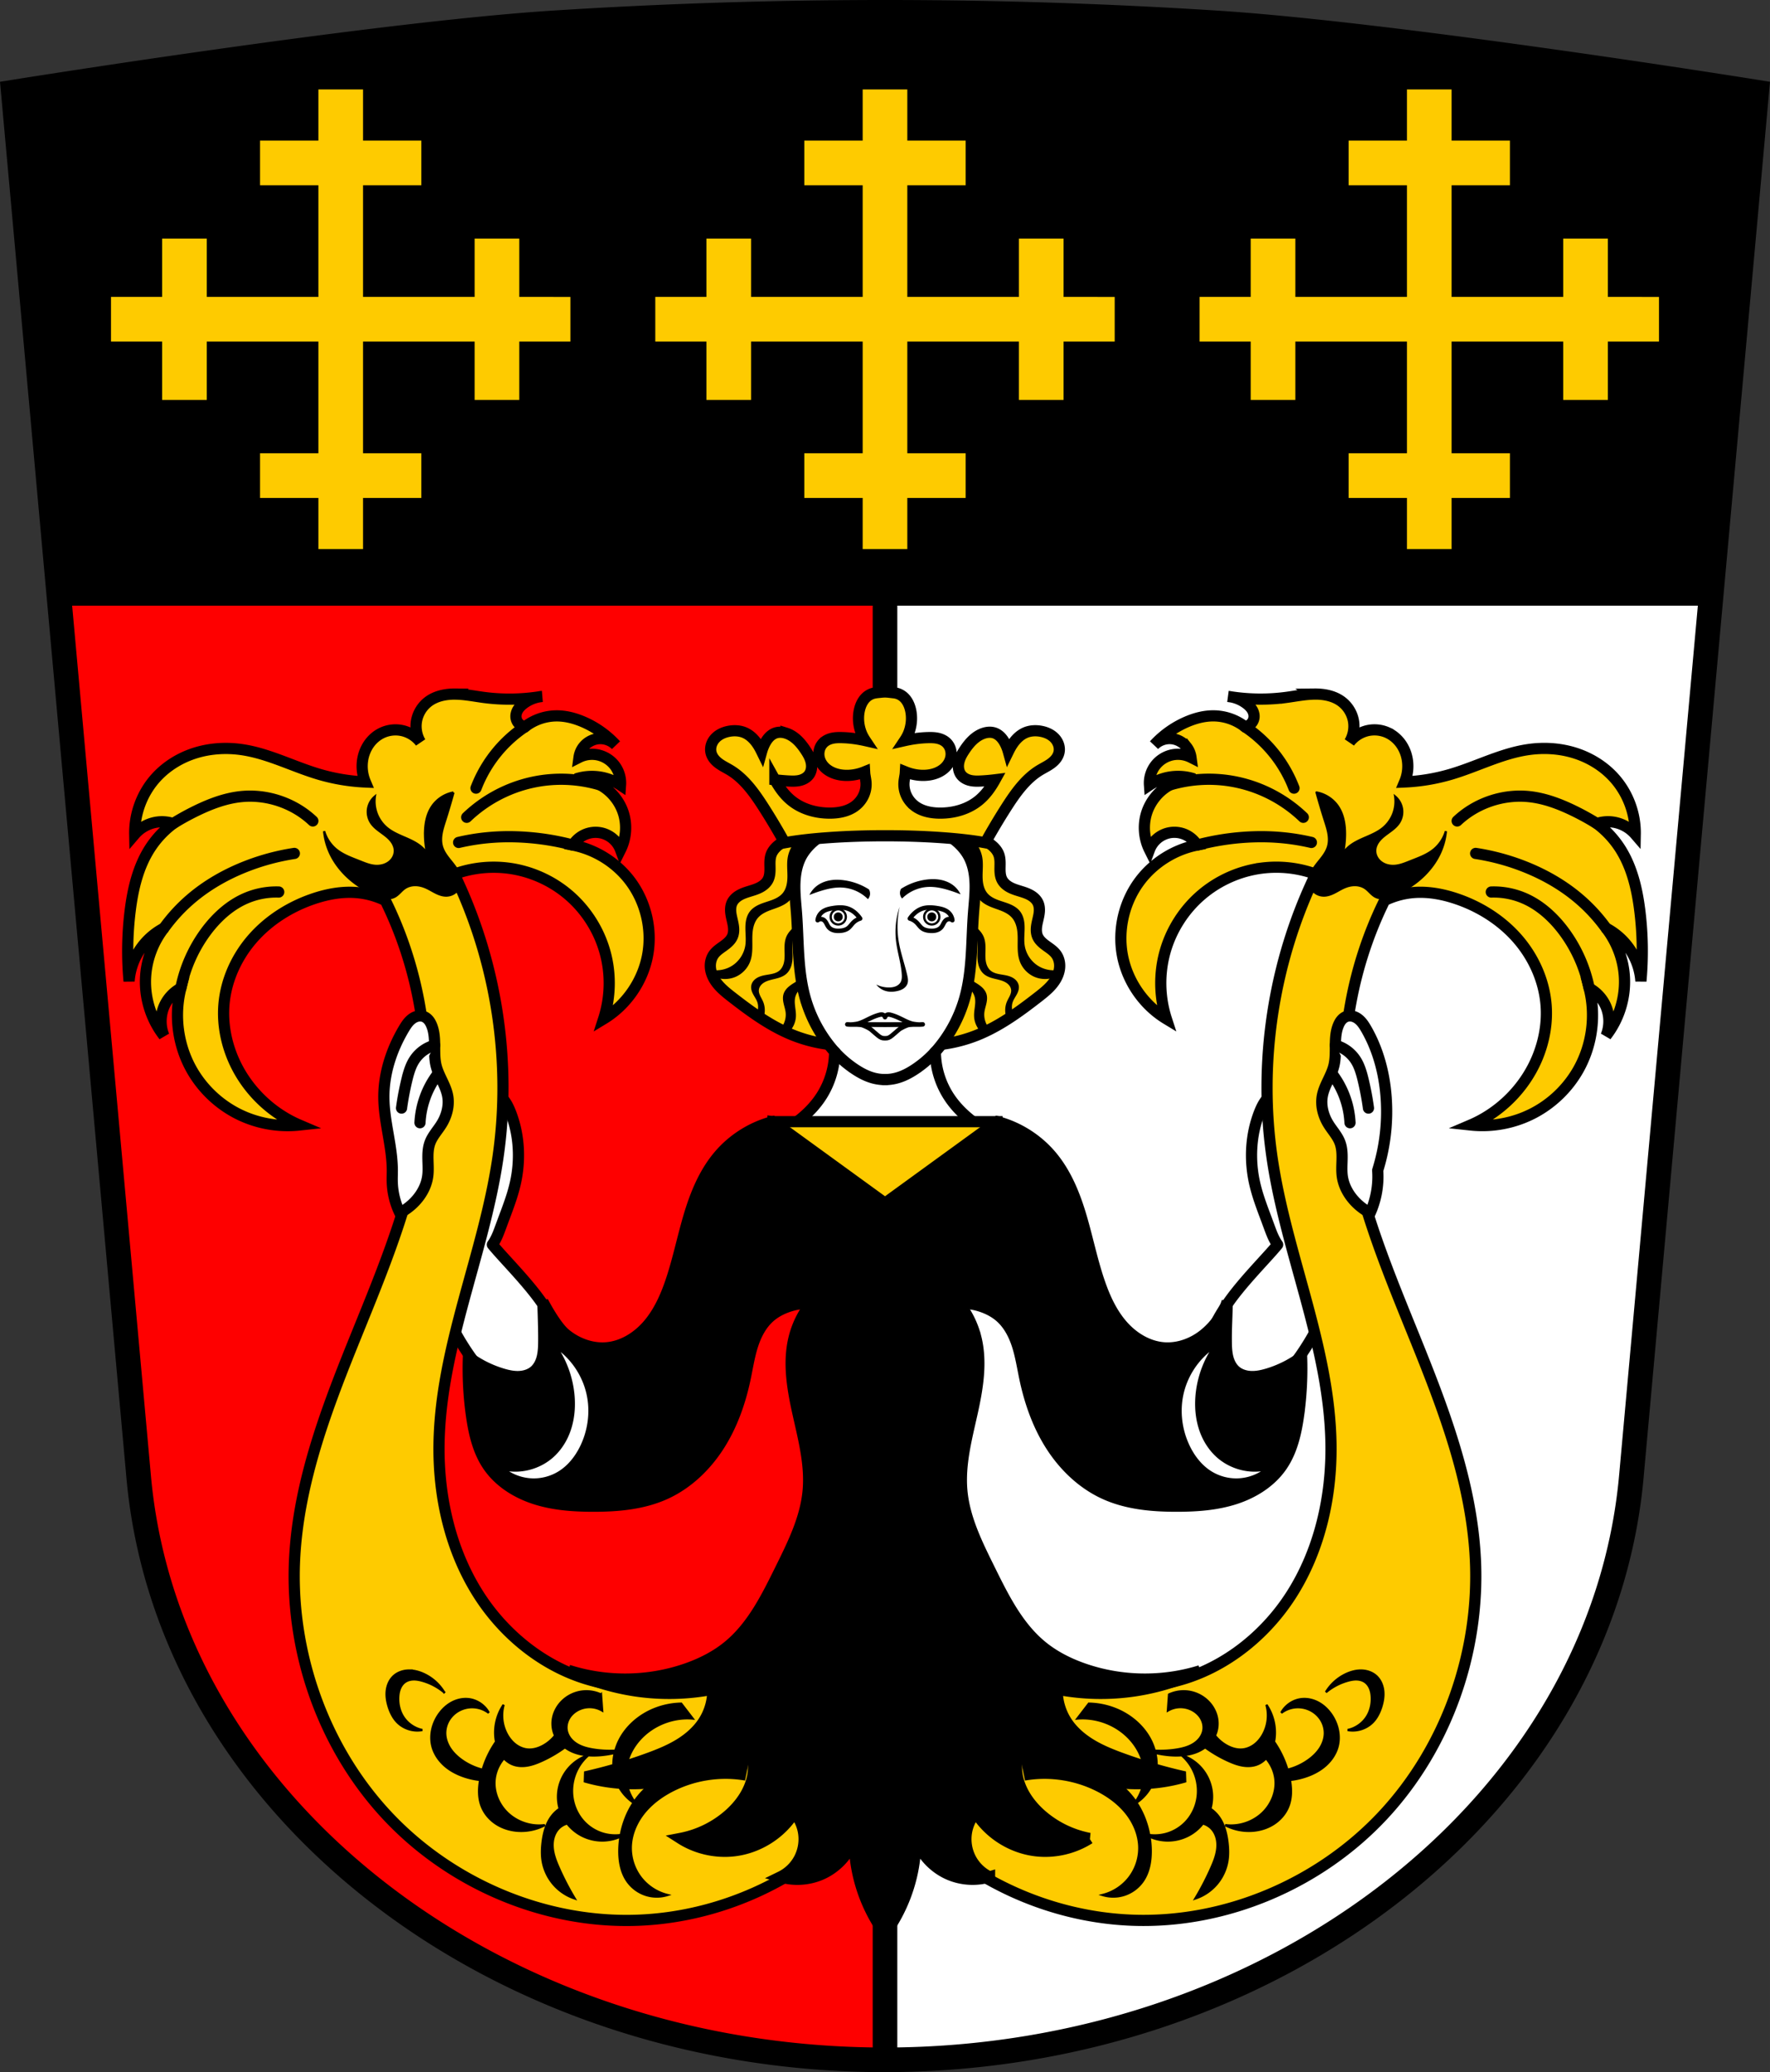 <svg xmlns="http://www.w3.org/2000/svg" height="925.84" viewBox="0 0 791.261 925.844" xmlns:xlink="http://www.w3.org/1999/xlink"><rect x="0" y="0" width="791.261" height="925.844" fill="#333333" stroke="none"/><path d="M395.63 5.501c-49.36 0-98.72 1.569-147.94 4.707C166.61 15.378 5.94 41.163 5.94 41.163l55.93 617.31c12.4 147.17 158.6 261.87 333.76 261.87 174.9-.149 321.2-114.94 333.76-261.87l55.928-617.31s-160.67-25.785-241.75-30.955a2325.445 2325.445 0 0 0-147.94-4.707" fill="#fff" fill-rule="evenodd"/><path d="m17.66 170.451 44.21 488.02c12.4 147.17 158.6 261.87 333.76 261.87v-749.89H17.66" fill="#fe0000"/><g transform="translate(103.872 -67.939)"><g transform="matrix(-1 0 0 1 583.52 0)"><use xlink:href="#a"/><use xlink:href="#b"/></g><path d="M261.52 439.72a29.232 29.232 0 0 0-15.612 4.563c-1.07.684-2.101 1.442-2.987 2.351-.886.91-1.627 1.978-2.057 3.173-.647 1.801-.555 3.77-.523 5.684.032 1.914-.024 3.912-.918 5.604-.767 1.452-2.094 2.545-3.545 3.314-1.451.769-3.035 1.245-4.604 1.729s-3.148.988-4.573 1.804c-1.425.817-2.701 1.98-3.37 3.48-.515 1.154-.647 2.45-.567 3.711.08 1.261.363 2.5.649 3.731.286 1.231.575 2.468.668 3.728.093 1.26-.019 2.557-.51 3.721-.768 1.819-2.369 3.136-3.97 4.29s-3.303 2.26-4.436 3.876c-1.097 1.564-1.574 3.52-1.485 5.429.089 1.908.721 3.768 1.67 5.426 1.897 3.316 4.964 5.775 7.981 8.119 8.52 6.619 17.357 13.06 27.381 17.05a64.458 64.458 0 0 0 31.464 4.083c11.268-16.818 14.364-38.853 8.166-58.12-4.867-15.13-15.283-28.415-28.822-36.748z" fill="#fecb00" fill-rule="evenodd" stroke="#000" stroke-linejoin="round" stroke-width="5" id="a"/><path d="M261.52 439.72a13.89 13.89 0 0 0-8.318 3.441 13.887 13.887 0 0 0-4.412 7.848c-.5 2.761-.145 5.595-.152 8.4-.004 1.403-.1 2.813-.434 4.176-.334 1.362-.915 2.679-1.814 3.756-.91 1.089-2.116 1.899-3.395 2.516-1.278.617-2.635 1.052-3.984 1.492-1.349.44-2.703.889-3.967 1.533-1.264.645-2.446 1.497-3.307 2.625-.773 1.013-1.265 2.22-1.545 3.463-.28 1.243-.353 2.523-.346 3.797.015 2.548.347 5.112-.031 7.631-.551 3.667-2.673 7.07-5.723 9.18-3.05 2.108-6.985 2.89-10.609 2.109l1.441 1.922c2.891 1.483 6.42 1.666 9.449.49 3.03-1.176 5.509-3.689 6.643-6.734 1.186-3.184.914-6.693.932-10.09.009-1.699.095-3.408.479-5.063.384-1.655 1.078-3.261 2.193-4.543.955-1.098 2.189-1.925 3.492-2.572s2.682-1.123 4.053-1.611c1.37-.489 2.741-.995 4.02-1.693 1.277-.698 2.463-1.6 3.328-2.77.829-1.122 1.339-2.457 1.615-3.824.277-1.367.328-2.771.307-4.166-.043-2.79-.371-5.62.24-8.342a12.45 12.45 0 0 1 5.299-7.619c2.659-1.728 6-2.369 9.111-1.748l-4.563-3.604zm4.082 34.11a77.242 77.242 0 0 1-8.406 5.285c-1.787.969-3.619 1.872-5.262 3.07-1.642 1.198-3.107 2.729-3.865 4.615-.493 1.227-.671 2.558-.719 3.879-.047 1.321.032 2.643.033 3.965 0 1.322-.078 2.657-.434 3.93-.356 1.273-1 2.49-2 3.357-.933.811-2.12 1.277-3.32 1.572-1.2.295-2.433.435-3.645.678-1.212.243-2.425.6-3.455 1.283-.515.342-.98.764-1.344 1.264a4.029 4.029 0 0 0-.727 1.688c-.105.624-.042 1.268.123 1.879s.429 1.191.729 1.748c.6 1.114 1.349 2.155 1.791 3.34.826 2.212.451 4.832-.961 6.725l2.162 1.922c1.436-2.529 1.619-5.73.48-8.406-.371-.873-.872-1.685-1.273-2.545-.401-.859-.705-1.794-.648-2.74a4.18 4.18 0 0 1 .572-1.836 5.373 5.373 0 0 1 1.266-1.455c1-.817 2.233-1.305 3.477-1.66 1.244-.355 2.52-.588 3.758-.963s2.455-.906 3.416-1.771c.995-.896 1.669-2.113 2.059-3.395.39-1.281.512-2.63.531-3.969.038-2.678-.327-5.402.293-8.01.752-3.162 3-5.931 5.947-7.311 2.943-1.379 6.513-1.339 9.424.105v-6.246zm-2.4 21.617a32.006 32.006 0 0 1-10.568 11.289c-1.144.739-2.34 1.405-3.395 2.268-1.055.862-1.977 1.952-2.369 3.256-.388 1.289-.231 2.68.066 3.992.297 1.313.731 2.598.893 3.934.388 3.197-.916 6.551-3.361 8.646l2.402 1.201c2.655-1.723 4.405-4.764 4.563-7.926.074-1.488-.183-2.97-.359-4.449-.177-1.479-.271-3 .119-4.438.565-2.082 2.078-3.76 3.604-5.285a76.594 76.594 0 0 1 10.326-8.646l-1.92-3.842z" fill-rule="evenodd" stroke="#000" id="b"/></g><path d="M395.63 5.501c-49.36 0-98.72 1.569-147.94 4.707C166.61 15.378 5.94 41.163 5.94 41.163l20.787 229.44h737.8l20.787-229.44s-160.67-25.785-241.75-30.955a2325.445 2325.445 0 0 0-147.94-4.707"/><g fill-rule="evenodd"><g stroke="#000"><g fill="none" stroke-width="11"><path d="M395.63 5.501c-49.36 0-98.72 1.569-147.94 4.707C166.61 15.378 5.94 41.163 5.94 41.163l55.93 617.31c12.4 147.17 158.6 261.87 333.76 261.87 174.9-.149 321.2-114.94 333.76-261.87l55.928-617.31s-160.67-25.785-241.75-30.955a2325.445 2325.445 0 0 0-147.94-4.707zM395.63 920.341v-660.67"/></g><g stroke-width="5"><path d="M365.72 374.371c-2.965 2.166-5.623 4.828-7.397 8.04-2.079 3.769-2.857 8.137-2.979 12.441-.122 4.303.38 8.596.708 12.889.976 12.745.448 25.758 3.88 38.07a61.081 61.081 0 0 0 13.184 24.14 37.452 37.452 0 0 1-5.788 19.632c-3.561 5.614-8.59 10.196-14.15 13.838a63.406 63.406 0 0 1-18.974 8.366c6.306 9.641 15.16 17.601 25.406 22.85 22.28 9.671 52.02 9.976 72.04 0a67.019 67.019 0 0 0 25.404-22.85 63.408 63.408 0 0 1-18.972-8.366c-5.56-3.642-10.588-8.224-14.15-13.838a37.466 37.466 0 0 1-5.79-19.632 61.031 61.031 0 0 0 13.186-24.14c3.431-12.313 2.902-25.325 3.878-38.07.329-4.293.83-8.585.708-12.889-.122-4.303-.9-8.672-2.979-12.441-1.774-3.216-4.432-5.878-7.397-8.04-8.472-6.188-19.752-5.794-29.906-5.794-10.155 0-22.464.506-29.908 5.794z" fill="#fff"/><g fill="none" stroke-linecap="round"><path d="M395.99 482.361a20.207 20.207 0 0 1-5.462-.663c-3.094-.814-5.954-2.353-8.607-4.141a48.843 48.843 0 0 1-8.802-7.604"/><path d="M395.27 482.361c1.84.029 3.683-.194 5.462-.663 3.094-.814 5.954-2.353 8.607-4.141a48.843 48.843 0 0 0 8.802-7.604"/></g></g></g><path d="M417.24 392.801a23.252 23.252 0 0 0-3.303.224 27.61 27.61 0 0 0-11.143 4.108 3.796 3.796 0 0 0-.468 2.113c.059.819.392 1.615.936 2.23 2.966-3 7.05-4.877 11.261-5.165 3.497-.239 6.985.576 10.324 1.643a67.956 67.956 0 0 1 4.571 1.643 11.298 11.298 0 0 0-2.931-3.757c-1.696-1.413-3.791-2.302-5.958-2.724a17.795 17.795 0 0 0-3.29-.316m-43.21.278a17.89 17.89 0 0 0-3.29.316c-2.167.422-4.26 1.313-5.956 2.726a11.3 11.3 0 0 0-2.935 3.757 67.863 67.863 0 0 1 4.575-1.643c3.339-1.067 6.827-1.884 10.324-1.645 4.211.288 8.291 2.161 11.258 5.165.544-.615.88-1.411.939-2.23a3.796 3.796 0 0 0-.468-2.113 27.61 27.61 0 0 0-11.143-4.108 23.424 23.424 0 0 0-3.304-.224m28.15 12.08a34.91 34.91 0 0 0-1.644 15.14c.568 5.01 2.225 9.874 2.581 14.908.046.642.069 1.288-.006 1.928-.074.64-.249 1.276-.581 1.828-.475.791-1.253 1.371-2.106 1.721-.853.35-1.782.481-2.703.509a12.792 12.792 0 0 1-5.982-1.292 8.082 8.082 0 0 0 3.989 2.816c1.697.536 3.537.492 5.277.118.99-.213 1.97-.535 2.818-1.088.848-.553 1.559-1.354 1.873-2.317.191-.584.232-1.208.189-1.821-.044-.613-.17-1.218-.305-1.817-1.118-4.964-2.893-9.776-3.754-14.791a41.621 41.621 0 0 1 .353-15.846"/><path d="M365.52 411.161a5.511 5.511 0 0 1 1.825-3.486c1.355-1.187 3.197-1.628 4.976-1.909 2.264-.357 4.638-.51 6.801.249 1.335.468 2.538 1.27 3.566 2.241.686.648 1.3 1.374 1.825 2.158a7.203 7.203 0 0 0-3.069 1.826c-.802.807-1.414 1.806-2.322 2.49-1.056.795-2.413 1.084-3.732 1.162-.887.053-1.789.019-2.646-.216s-1.672-.683-2.247-1.361c-.461-.542-.751-1.204-1.094-1.827-.343-.623-.769-1.237-1.394-1.576a2.232 2.232 0 0 0-2.488.249z" fill="none" stroke="#000" stroke-linejoin="round" stroke-width="2"/></g><g stroke="#000" transform="translate(104.08 -67.939)"><g stroke-linecap="round"><ellipse ry="3.399" rx="3.397" cy="477.61" cx="270.65" fill="none"/><ellipse ry="1.49" rx="1.489" cy="477.61" cx="270.65"/></g><g fill="none"><path d="M321.66 479.1a5.511 5.511 0 0 0-1.825-3.486c-1.355-1.187-3.197-1.628-4.976-1.909-2.264-.357-4.638-.51-6.801.249-1.335.468-2.538 1.27-3.566 2.241-.686.648-1.3 1.374-1.825 2.158a7.203 7.203 0 0 1 3.069 1.826c.802.807 1.414 1.806 2.322 2.49 1.056.795 2.413 1.084 3.732 1.162.887.053 1.789.019 2.646-.216s1.672-.683 2.247-1.361c.461-.542.751-1.204 1.094-1.827.343-.623.769-1.237 1.394-1.576a2.232 2.232 0 0 1 2.488.249z" stroke-linejoin="round" stroke-width="2"/><ellipse cx="-312.46" cy="477.61" rx="3.397" ry="3.399" transform="scale(-1 1)" stroke-linecap="round"/></g><ellipse cx="-312.46" cy="477.61" rx="1.489" ry="1.49" transform="scale(-1 1)" stroke-linecap="round"/><g fill-rule="evenodd"><g fill="none" stroke-linejoin="round" stroke-width="2"><path d="M290.04 521.24c-.368-.013-.743.071-1.102.167-1.377.366-2.699.913-3.987 1.525-1.774.843-3.504 1.818-5.396 2.348-1.061.297-3.266.439-3.266.439h30.531s-2.204-.141-3.266-.439c-1.891-.53-3.622-1.505-5.396-2.348-1.287-.612-2.609-1.159-3.987-1.525-.479-.127-.984-.234-1.466-.118-.378.09-.725.321-.939.646-.098.148-.213.483-.213.483s-.113-.335-.211-.483a1.565 1.565 0 0 0-.939-.646 1.808 1.808 0 0 0-.364-.048zm16.781 4.478c.536.002 1.072-.018 1.603-.087zm-30.531 0-1.603-.087c.531.069 1.067.089 1.603.087z"/><path d="M279.4 525.62c1.884.117 3.556.93 5.142 1.817.926.517 1.635 1.351 2.474 2 .956.739 1.8 1.691 2.916 2.156.504.21 1.072.25 1.618.25.545 0 1.113-.04 1.616-.25 1.116-.465 1.96-1.417 2.916-2.156.839-.649 1.55-1.483 2.476-2 1.587-.887 3.259-1.7 5.143-1.817l-12.151.167z"/></g><path d="M241.38 569.1h100.34c.538 13.469-4.625 27.07-13.964 36.793-9.339 9.72-22.727 15.422-36.21 15.422-13.479 0-26.867-5.703-36.21-15.423-9.339-9.72-14.502-23.325-13.964-36.793z" fill="#fecb00" stroke-width="5"/></g></g><path d="M142.33 39.961v22.855h-26.08v19.959h26.08v49.893H92.435v-26.07H72.476v26.07H49.621v19.959h22.855v26.07h19.959v-26.07h49.895v49.896h-26.08v19.957h26.08v22.855h19.957V222.48h26.07v-19.957h-26.07v-49.896h49.896v26.07h19.957v-26.07h22.855v-19.959H232.14v-26.07h-19.957v26.07h-49.896V82.775h26.07V62.816h-26.07V39.961H142.33m243.32 0v22.855h-26.08v19.959h26.08v49.893h-49.895v-26.07h-19.959v26.07h-22.855v19.959h22.855v26.07h19.959v-26.07h49.895v49.896h-26.08v19.957h26.08v22.855h19.957V222.48h26.07v-19.957h-26.07v-49.896h49.896v26.07h19.957v-26.07h22.855v-19.959H475.46v-26.07h-19.957v26.07h-49.896V82.775h26.07V62.816h-26.07V39.961H385.65m243.32 0v22.855h-26.08v19.959h26.08v49.893h-49.895v-26.07h-19.959v26.07h-22.855v19.959h22.855v26.07h19.959v-26.07h49.895v49.896h-26.08v19.957h26.08v22.855h19.957V222.48h26.07v-19.957h-26.07v-49.896h49.896v26.07h19.957v-26.07h22.855v-19.959H718.78v-26.07h-19.957v26.07h-49.896V82.775h26.07V62.816h-26.07V39.961H628.97" fill="#fecb00"/><g fill-rule="evenodd"><g stroke="#000"><g stroke-width="5"><g fill="#fff" stroke-linejoin="round"><path d="M572.98 487.511c.327-.013.654-.004.98.029a6.954 6.954 0 0 1 4.42 2.242 6.956 6.956 0 0 1 1.766 4.631l9.621 53.947v.002l6.186 7.904c.876 7.297.05 9.928.089 17.277.004.687.004 1.373 0 2.061-2.641 11.185-12.235 28.2-19.912 36.752-6.454 7.191-8.968 11.158-17.289 16.07-4.185 2.471-8.602 4.778-13.412 5.469-2.405.346-4.888.272-7.229-.383-2.34-.655-4.532-1.909-6.162-3.711-1.306-1.444-2.231-3.213-2.768-5.084-.537-1.871-.694-3.841-.561-5.783.266-3.884 5.26-7.604 6.922-11.125 6.04-12.805 7.601-17.05 12.761-24.78 6.525-9.772 18.04-21.08 22.763-26.916-.305-.43-.596-.87-.861-1.322-1.373-2.338-2.272-4.916-3.205-7.461-2.246-6.126-4.737-12.193-6.186-18.555-2.38-10.45-1.821-21.625 2.061-31.615.95-2.445 2.126-4.86 3.961-6.734.917-.937 1.994-1.728 3.197-2.25a7.998 7.998 0 0 1 2.857-.666zM218.28 487.511a6.973 6.973 0 0 0-.98.029 6.954 6.954 0 0 0-4.42 2.242 6.956 6.956 0 0 0-1.766 4.631l-9.621 53.947v.002l-6.186 7.904c-.876 7.297-.05 9.928-.089 17.277a176.99 176.99 0 0 0 0 2.061c2.641 11.185 12.235 28.2 19.912 36.752 6.454 7.191 8.968 11.158 17.289 16.07 4.185 2.471 8.602 4.778 13.412 5.469 2.405.346 4.888.272 7.229-.383 2.34-.655 4.532-1.909 6.162-3.711 1.306-1.444 2.231-3.213 2.768-5.084.537-1.871.694-3.841.561-5.783-.266-3.884-5.26-7.604-6.922-11.125-6.04-12.805-7.601-17.05-12.761-24.78-6.525-9.772-18.04-21.08-22.763-26.916.305-.43.596-.87.861-1.322 1.373-2.338 2.272-4.916 3.205-7.461 2.246-6.126 4.737-12.193 6.186-18.555 2.38-10.45 1.821-21.625-2.061-31.615-.95-2.445-2.126-4.86-3.961-6.734-.917-.937-1.994-1.728-3.197-2.25a7.998 7.998 0 0 0-2.857-.666z"/></g><path d="M203.55 310.121c-4.262-.045-8.688.821-12.09 3.393a13.948 13.948 0 0 0-5.219 8.379 13.946 13.946 0 0 0 1.711 9.721 14.212 14.212 0 0 0-7.801-5.096 14.203 14.203 0 0 0-9.273.893c-2.311 1.069-4.316 2.77-5.807 4.834-1.49 2.064-2.469 4.485-2.908 6.992a18.22 18.22 0 0 0 1.154 10.166 86.742 86.742 0 0 1-20.617-3.436c-11.557-3.398-22.45-9.213-34.36-10.996-6.937-1.038-14.11-.655-20.82 1.398-6.707 2.054-12.926 5.803-17.666 10.973-6.275 6.844-9.793 16.14-9.621 25.428 2.593-3.03 6.35-5.03 10.309-5.498a16.093 16.093 0 0 1 6.873.688 42.572 42.572 0 0 0-10.311 10.996c-5.405 8.341-7.722 18.312-8.934 28.18a146.085 146.085 0 0 0-.467 31.25 29.2 29.2 0 0 1 3.217-11.322 29.337 29.337 0 0 1 12.369-12.371c-5.03 6.448-7.959 14.507-8.246 22.68-.32 9.09 2.653 18.259 8.246 25.43-1.924-4.592-1.664-10.05.688-14.434a16.92 16.92 0 0 1 6.873-6.871c-3.12 12.157-1.359 25.494 4.811 36.424 4.692 8.313 11.861 15.208 20.35 19.574 8.489 4.366 18.266 6.185 27.758 5.166-13.13-5.604-23.946-16.421-29.551-29.551-3.225-7.555-4.764-15.866-4.125-24.05.85-10.9 5.582-21.369 12.768-29.609 7.186-8.241 16.745-14.284 27.09-17.811 6.403-2.182 13.216-3.435 19.949-2.785a36.352 36.352 0 0 1 12.352 3.473c14.357 29.07 20.394 62.19 17.217 94.45-3.41 34.631-17.02 67.31-30.09 99.56s-25.919 65.37-27.672 100.13c-2.101 41.671 12.817 84.14 41.29 114.64 28.47 30.501 70.27 48.38 111.97 46.865 36.24-1.315 71.75-17.18 96.9-43.3l-47.596-80.03c-17.252 15.12-41.608 21.763-64.15 17.494-23.13-4.381-43.46-19.743-56.13-39.58-12.678-19.837-18.08-43.792-17.73-67.33.649-43.42 19.835-84.37 26.24-127.32 6.43-43.1-.441-88.1-19.439-127.32a51.669 51.669 0 0 1 24.17-2.691c9.852 1.266 19.309 5.46 26.875 11.896 7.76 6.601 13.504 15.537 16.285 25.338 2.781 9.8 2.586 20.425-.551 30.12 10.121-6.131 17.446-16.693 19.643-28.32 2.196-11.627-.772-24.13-7.959-33.533-6.196-8.104-15.418-13.837-25.428-15.807a11.98 11.98 0 0 1 5.326-4.682 11.96 11.96 0 0 1 7.04-.816c2 .38 3.904 1.288 5.461 2.605a11.951 11.951 0 0 1 3.473 4.955c2.484-4.975 2.97-10.913 1.326-16.225-1.644-5.312-5.4-9.939-10.26-12.641a21.974 21.974 0 0 0-10.996-2.748 23.09 23.09 0 0 1 11.684-.688 22.998 22.998 0 0 1 8.246 3.436 12.936 12.936 0 0 0-2.748-8.934 12.919 12.919 0 0 0-7.293-4.533 12.912 12.912 0 0 0-8.516 1.096 9.72 9.72 0 0 1 2.063-4.811c1.708-2.116 4.346-3.455 7.06-3.584 2.717-.129 5.468.952 7.369 2.896a42.777 42.777 0 0 0-14.432-10.309c-3.903-1.699-8.115-2.815-12.371-2.748a23.269 23.269 0 0 0-13.744 4.811 4.674 4.674 0 0 1-2.793-1.332 4.666 4.666 0 0 1-1.33-2.791c-.128-1.227.244-2.475.893-3.525.648-1.05 1.558-1.917 2.543-2.66a16.278 16.278 0 0 1 6.768-2.979 87.686 87.686 0 0 1-24.637.229c-4.225-.563-8.428-1.437-12.689-1.482zm37.33 1.254c.457-.069.917-.127 1.373-.203a16.28 16.28 0 0 0-1.373.203zm346.84-1.254c-4.262.045-8.465.919-12.689 1.482a87.724 87.724 0 0 1-24.637-.229 16.278 16.278 0 0 1 6.768 2.979c.985.743 1.895 1.61 2.543 2.66.648 1.05 1.023 2.298.895 3.525a4.669 4.669 0 0 1-1.332 2.791 4.674 4.674 0 0 1-2.793 1.332 23.262 23.262 0 0 0-13.744-4.811c-4.256-.067-8.469 1.049-12.371 2.748a42.787 42.787 0 0 0-14.432 10.309c1.902-1.945 4.652-3.03 7.369-2.896 2.717.129 5.354 1.468 7.06 3.584a9.73 9.73 0 0 1 2.063 4.811 12.918 12.918 0 0 0-8.516-1.096 12.914 12.914 0 0 0-7.291 4.533 12.936 12.936 0 0 0-2.75 8.934 23.043 23.043 0 0 1 8.248-3.436 23.07 23.07 0 0 1 11.682.688 21.974 21.974 0 0 0-10.996 2.748c-4.86 2.701-8.614 7.329-10.258 12.641-1.644 5.312-1.16 11.25 1.324 16.225a11.951 11.951 0 0 1 3.473-4.955 11.949 11.949 0 0 1 5.461-2.605 11.96 11.96 0 0 1 7.04.816 11.974 11.974 0 0 1 5.326 4.682c-10.01 1.97-19.231 7.702-25.428 15.807-7.187 9.4-10.155 21.906-7.959 33.533 2.196 11.627 9.522 22.19 19.643 28.32-3.137-9.692-3.332-20.317-.551-30.12 2.781-9.8 8.525-18.737 16.285-25.338 7.566-6.436 17.02-10.63 26.875-11.896a51.665 51.665 0 0 1 24.17 2.691c-18.999 39.22-25.867 84.22-19.438 127.32 6.407 42.954 25.591 83.9 26.24 127.32.352 23.54-5.05 47.49-17.729 67.33-12.678 19.837-33.01 35.2-56.14 39.58-22.541 4.269-46.894-2.373-64.15-17.494l-47.598 80.03c25.16 26.12 60.665 41.984 96.9 43.3 41.696 1.513 83.5-16.364 111.97-46.865s43.39-72.97 41.29-114.64c-1.753-34.755-14.602-67.879-27.674-100.13-13.07-32.25-26.682-64.931-30.09-99.56-3.177-32.26 2.86-65.38 17.217-94.45a36.354 36.354 0 0 1 12.354-3.473c6.734-.65 13.544.603 19.947 2.785 10.349 3.527 19.91 9.57 27.1 17.811 7.186 8.241 11.915 18.709 12.766 29.609.639 8.189-.898 16.5-4.123 24.05-5.604 13.13-16.423 23.946-29.553 29.551 9.491 1.019 19.269-.8 27.758-5.166 8.489-4.366 15.657-11.261 20.35-19.574 6.169-10.93 7.931-24.267 4.811-36.424a16.92 16.92 0 0 1 6.873 6.871c2.352 4.388 2.612 9.842.688 14.434 5.593-7.171 8.566-16.341 8.246-25.43-.287-8.172-3.217-16.232-8.246-22.68a29.341 29.341 0 0 1 12.371 12.371 29.238 29.238 0 0 1 3.217 11.322 146.081 146.081 0 0 0-.469-31.25c-1.212-9.866-3.528-19.836-8.934-28.18a42.628 42.628 0 0 0-10.309-10.996 16.115 16.115 0 0 1 6.871-.688 16.216 16.216 0 0 1 10.309 5.498c.172-9.283-3.347-18.584-9.621-25.428-4.74-5.17-10.957-8.919-17.664-10.973-6.707-2.054-13.886-2.437-20.822-1.398-11.913 1.783-22.804 7.598-34.36 10.996a86.868 86.868 0 0 1-20.619 3.436 18.22 18.22 0 0 0 1.156-10.166c-.439-2.508-1.42-4.928-2.91-6.992-1.49-2.064-3.494-3.765-5.805-4.834a14.21 14.21 0 0 0-9.275-.893 14.21 14.21 0 0 0-7.801 5.096 13.947 13.947 0 0 0 1.713-9.721 13.951 13.951 0 0 0-5.221-8.379c-3.398-2.572-7.824-3.437-12.09-3.393zm-37.33 1.254a15.883 15.883 0 0 0-1.373-.203c.456.076.916.134 1.373.203z" fill="#fecb00"/><g fill="none" stroke-linecap="round"><path d="M80.85 441.491a63.455 63.455 0 0 1 11.305-25.369c4.692-6.292 10.695-11.781 17.919-14.847a34.51 34.51 0 0 1 14.52-2.716M73.29 414.691a74.473 74.473 0 0 1 11.971-13.01c7.142-6.118 15.416-10.851 24.15-14.336a101.077 101.077 0 0 1 22.17-6.03M77.413 367.951c3.45-2.138 7.01-4.093 10.669-5.855 6.185-2.98 12.722-5.426 19.549-6.154 11.627-1.24 23.717 2.835 32.22 10.861M256.1 377.581a113.437 113.437 0 0 0-21.939-3.53c-4.399-.27-8.816-.284-13.214 0a98.098 98.098 0 0 0-15.929 2.353M268.47 350.771a60.895 60.895 0 0 0-26.888-1.888 61.109 61.109 0 0 0-15.386 4.525 61.578 61.578 0 0 0-17.558 11.766M234.79 324.661a57.89 57.89 0 0 0-13.486 12.462 57.927 57.927 0 0 0-8.508 15.02"/></g></g><path d="M183.33 746.401c-.294 0-.588-.007-.883.004-2.357.09-4.723.913-6.457 2.512-1.798 1.658-2.817 4.054-3.094 6.484-.277 2.43.14 4.897.875 7.23.782 2.481 1.952 4.887 3.754 6.764 2.845 2.963 7.23 4.358 11.264 3.584-3.578-.739-6.809-3.02-8.703-6.143-1.569-2.587-2.22-5.684-2.049-8.705.072-1.264.286-2.53.771-3.699.486-1.169 1.258-2.238 2.301-2.955 1.093-.751 2.436-1.085 3.762-1.111 1.326-.026 2.642.238 3.918.598 3.553 1 6.892 2.759 9.729 5.121a20.897 20.897 0 0 0-9.217-8.191c-1.88-.851-3.913-1.421-5.971-1.49v-.002zm424.6 0v.002c-2.058.069-4.09.639-5.971 1.49a20.913 20.913 0 0 0-9.217 8.191 26.489 26.489 0 0 1 9.729-5.121c1.276-.36 2.592-.624 3.918-.598 1.326.026 2.669.36 3.762 1.111 1.043.717 1.815 1.786 2.301 2.955.486 1.169.7 2.435.771 3.699.171 3.02-.48 6.118-2.049 8.705-1.895 3.123-5.126 5.403-8.703 6.143 4.03.774 8.419-.621 11.264-3.584 1.802-1.877 2.972-4.282 3.754-6.764.735-2.333 1.152-4.8.875-7.23-.277-2.43-1.295-4.826-3.094-6.484-1.734-1.599-4.1-2.422-6.457-2.512a12.383 12.383 0 0 0-.883-.004zm-345.85 9.266c-.754.002-1.508.059-2.254.172a15.54 15.54 0 0 0-8.06 3.83c-2.151 1.951-3.74 4.536-4.412 7.361-.666 2.802-.409 5.83.801 8.443a17.566 17.566 0 0 1-5.605 4.674c-2.044 1.072-4.357 1.739-6.656 1.537-1.965-.173-3.849-.979-5.42-2.172-1.571-1.193-2.835-2.761-3.795-4.484-2.231-4-2.796-8.905-1.535-13.313-3.02 4.449-4.324 10.03-3.584 15.359.054.387.135.77.211 1.154a43.867 43.867 0 0 0-6.02 12.512 27.553 27.553 0 0 1-9.547-4.449c-1.924-1.404-3.678-3.077-4.982-5.07-1.304-1.994-2.144-4.323-2.186-6.705a11.213 11.213 0 0 1 1.635-5.977 11.957 11.957 0 0 1 4.508-4.264 12.38 12.38 0 0 1 6.807-1.451 12.385 12.385 0 0 1 6.506 2.475c-1.8-3.401-5.385-5.789-9.217-6.143-2.634-.243-5.318.432-7.617 1.74-2.3 1.308-4.223 3.229-5.693 5.428-2.785 4.165-3.94 9.517-2.561 14.334.954 3.331 3.059 6.274 5.709 8.506 2.65 2.232 5.829 3.78 9.139 4.807a34.41 34.41 0 0 0 6.4 1.328c-.716 4.02-.761 8.222.768 11.982 1.298 3.194 3.69 5.903 6.605 7.742 2.916 1.84 6.335 2.826 9.777 3.01a22.937 22.937 0 0 0 11.775-2.561c-6.332.876-13.03-1.485-17.406-6.143-3.345-3.557-5.334-8.434-5.119-13.313.168-3.825 1.727-7.55 4.252-10.424 1.103 1.187 2.434 2.155 3.939 2.744 2.056.805 4.344.887 6.521.523 2.178-.364 4.262-1.156 6.277-2.059a58.224 58.224 0 0 0 10.5-6.111 17.19 17.19 0 0 0 4.178 2.266c2.01.749 4.119 1.143 6.258 1.305a19.705 19.705 0 0 0-8.748 5.799 19.693 19.693 0 0 0-4.508 9.541 19.497 19.497 0 0 0 .473 8.566 14.744 14.744 0 0 0-3.03 2.697c-2.873 3.383-4.078 7.88-4.607 12.287-.327 2.72-.426 5.487 0 8.193a21.42 21.42 0 0 0 4.797 10.459 21.422 21.422 0 0 0 9.539 6.436 122.147 122.147 0 0 1-7.168-13.824c-1.243-2.824-2.391-5.749-2.643-8.824-.126-1.538-.023-3.102.4-4.586.423-1.484 1.173-2.884 2.242-3.996a8.472 8.472 0 0 1 3.846-2.266 19.918 19.918 0 0 0 6.395 5.338c3 1.567 6.407 2.355 9.793 2.266a20.148 20.148 0 0 0 7.65-1.748 40.374 40.374 0 0 0-.549 6.137c-.049 4.838.806 9.862 3.584 13.824a16.222 16.222 0 0 0 7.961 5.986 16.22 16.22 0 0 0 9.959.158 21.753 21.753 0 0 1-11.818-7.666 21.747 21.747 0 0 1-4.564-13.326c.015-5.53 2.198-10.934 5.588-15.303 3.39-4.369 7.932-7.752 12.842-10.297 9.833-5.097 21.328-6.921 32.26-5.119l3.072-14.848a161.566 161.566 0 0 0-27.13 7.68c-7.864 2.988-15.685 6.726-21.504 12.801a34.489 34.489 0 0 0-3.529 4.357c-3.162-4.476-4.522-10.207-3.639-15.621.748-4.582 3.02-8.851 6.145-12.289 5.871-6.469 14.848-9.982 23.551-9.215l-5.119-6.656c-4.207.079-8.4.953-12.289 2.561-6.501 2.688-12.185 7.544-15.359 13.822a25.013 25.013 0 0 0-1.768 4.625c-3.342.19-6.705.022-10.01-.527-2.579-.429-5.167-1.102-7.375-2.502-1.104-.7-2.101-1.579-2.877-2.631-.776-1.052-1.326-2.28-1.523-3.572-.263-1.723.115-3.519.961-5.04.846-1.524 2.144-2.777 3.646-3.66a11.184 11.184 0 0 1 5.633-1.531c1.969 0 3.934.534 5.631 1.531l-.512-7.168a15.556 15.556 0 0 0-6.58-1.441zm267.11 0a15.556 15.556 0 0 0-6.58 1.441l-.512 7.168a11.177 11.177 0 0 1 5.631-1.531c1.969 0 3.935.534 5.633 1.531 1.503.883 2.801 2.136 3.646 3.66.846 1.524 1.224 3.32.961 5.04-.197 1.292-.748 2.52-1.523 3.572-.776 1.052-1.773 1.931-2.877 2.631-2.208 1.4-4.796 2.073-7.375 2.502a45.327 45.327 0 0 1-10.01.527 24.942 24.942 0 0 0-1.768-4.625c-3.174-6.278-8.858-11.134-15.359-13.822a33.918 33.918 0 0 0-12.289-2.561l-5.119 6.656c8.702-.767 17.68 2.746 23.551 9.215 3.12 3.438 5.397 7.707 6.145 12.289.884 5.414-.476 11.145-3.639 15.621a34.648 34.648 0 0 0-3.529-4.357c-5.819-6.075-13.64-9.813-21.504-12.801a161.9 161.9 0 0 0-27.13-7.68l3.072 14.848c10.928-1.802 22.423.022 32.26 5.119 4.909 2.545 9.452 5.928 12.842 10.297 3.39 4.369 5.572 9.773 5.588 15.303a21.754 21.754 0 0 1-4.564 13.326 21.753 21.753 0 0 1-11.818 7.666 16.22 16.22 0 0 0 9.959-.158 16.241 16.241 0 0 0 7.961-5.986c2.778-3.962 3.633-8.986 3.584-13.824a40.374 40.374 0 0 0-.549-6.137 20.157 20.157 0 0 0 7.65 1.748c3.386.089 6.79-.699 9.793-2.266 2.481-1.294 4.666-3.139 6.395-5.338a8.468 8.468 0 0 1 3.846 2.266c1.07 1.112 1.819 2.513 2.242 3.996.423 1.484.526 3.048.4 4.586-.251 3.075-1.4 6-2.643 8.824a122.147 122.147 0 0 1-7.168 13.824 21.391 21.391 0 0 0 9.539-6.436 21.42 21.42 0 0 0 4.797-10.459c.426-2.706.327-5.474 0-8.193-.529-4.407-1.734-8.904-4.607-12.287a14.872 14.872 0 0 0-3.03-2.697c.788-2.773.956-5.723.473-8.566a19.693 19.693 0 0 0-4.508-9.541 19.714 19.714 0 0 0-8.748-5.799c2.139-.161 4.25-.555 6.258-1.305a17.19 17.19 0 0 0 4.178-2.266 58.224 58.224 0 0 0 10.5 6.111c2.02.902 4.1 1.695 6.277 2.059 2.178.364 4.465.281 6.521-.523 1.505-.589 2.837-1.558 3.939-2.744 2.525 2.874 4.084 6.598 4.252 10.424.215 4.878-1.774 9.755-5.119 13.313-4.379 4.657-11.07 7.02-17.406 6.143a22.947 22.947 0 0 0 11.775 2.561c3.443-.184 6.862-1.17 9.777-3.01 2.916-1.84 5.308-4.548 6.605-7.742 1.528-3.76 1.484-7.965.768-11.982a34.41 34.41 0 0 0 6.4-1.328c3.309-1.026 6.488-2.575 9.139-4.807 2.65-2.232 4.755-5.175 5.709-8.506 1.38-4.817.225-10.169-2.561-14.334-1.471-2.199-3.394-4.12-5.693-5.428-2.3-1.308-4.983-1.984-7.617-1.74-3.831.354-7.416 2.742-9.217 6.143a12.394 12.394 0 0 1 6.506-2.475c2.345-.18 4.739.331 6.807 1.451a11.95 11.95 0 0 1 4.508 4.264 11.208 11.208 0 0 1 1.635 5.977c-.042 2.382-.882 4.711-2.186 6.705-1.304 1.994-3.058 3.666-4.982 5.07a27.553 27.553 0 0 1-9.547 4.449 44.055 44.055 0 0 0-6.02-12.512c.076-.384.157-.767.211-1.154.74-5.326-.563-10.91-3.584-15.359 1.261 4.407.696 9.308-1.535 13.313-.96 1.723-2.224 3.292-3.795 4.484-1.571 1.193-3.455 1.999-5.42 2.172-2.299.202-4.612-.465-6.656-1.537a17.555 17.555 0 0 1-5.605-4.674c1.21-2.614 1.467-5.641.801-8.443-.672-2.826-2.261-5.41-4.412-7.361a15.543 15.543 0 0 0-8.06-3.83c-.746-.113-1.5-.17-2.254-.172zm-254.37 27.539c-.78 3.373-.843 6.898-.012 10.252 1.204 4.859 4.293 9.212 8.445 12-2.872 4.335-4.781 9.299-5.719 14.441a19.211 19.211 0 0 1-7.744-.561c-3.119-.891-6-2.593-8.295-4.891-3.129-3.139-5.106-7.374-5.631-11.775a21.188 21.188 0 0 1 2.559-12.799 21.18 21.18 0 0 1 4.586-5.609c1.709.127 3.436.109 5.143-.021a43.925 43.925 0 0 0 6.668-1.037zm241.63 0c2.192.514 4.423.865 6.668 1.037 1.707.131 3.433.148 5.143.021a21.18 21.18 0 0 1 4.586 5.609 21.195 21.195 0 0 1 2.559 12.799c-.525 4.401-2.502 8.636-5.631 11.775a19.238 19.238 0 0 1-8.295 4.891 19.247 19.247 0 0 1-7.744.561c-.938-5.142-2.847-10.11-5.719-14.441 4.152-2.788 7.241-7.141 8.445-12 .831-3.354.769-6.879-.012-10.252z"/><g fill="none" stroke-linecap="round" stroke-width="5"><path d="M710.41 441.491a63.455 63.455 0 0 0-11.305-25.369c-4.692-6.292-10.695-11.781-17.919-14.847a34.51 34.51 0 0 0-14.52-2.716M717.97 414.691a74.473 74.473 0 0 0-11.971-13.01c-7.142-6.118-15.416-10.851-24.15-14.336a101.077 101.077 0 0 0-22.17-6.03M713.85 367.951a114.846 114.846 0 0 0-10.669-5.855c-6.185-2.98-12.722-5.426-19.549-6.154-11.627-1.24-23.717 2.835-32.22 10.861M535.16 377.581a113.437 113.437 0 0 1 21.939-3.53c4.399-.27 8.816-.284 13.214 0a98.098 98.098 0 0 1 15.929 2.353M522.79 350.771a60.895 60.895 0 0 1 26.888-1.888 61.109 61.109 0 0 1 15.386 4.525 61.578 61.578 0 0 1 17.558 11.766M556.47 324.661a57.89 57.89 0 0 1 13.486 12.462 57.927 57.927 0 0 1 8.508 15.02"/></g><path d="M202.71 354.101c-3.735.668-7.176 2.853-9.369 5.949-2.658 3.752-3.406 8.551-3.33 13.148a42.7 42.7 0 0 0 .924 8.158 14.484 14.484 0 0 0-2.404-2.75c-2.215-1.963-4.97-3.195-7.688-4.369-2.717-1.174-5.487-2.345-7.777-4.221a15.504 15.504 0 0 1-4.594-6.324 15.502 15.502 0 0 1-.904-7.766 9.015 9.015 0 0 0-3.066 5.518 9.016 9.016 0 0 0 1.35 6.166c1.528 2.347 4.04 3.826 6.25 5.543 1.106.859 2.163 1.803 2.979 2.941.816 1.138 1.383 2.487 1.424 3.887a6.055 6.055 0 0 1-.752 3.057 6.995 6.995 0 0 1-2.117 2.344c-1.737 1.222-3.951 1.663-6.07 1.473-2.391-.215-4.64-1.176-6.871-2.063-3.586-1.424-7.312-2.727-10.311-5.154a16.77 16.77 0 0 1-5.498-8.248 30.593 30.593 0 0 0 2.75 9.967c1.685 3.585 4.067 6.825 6.873 9.621a39.116 39.116 0 0 0 17.18 9.965 5.868 5.868 0 0 0 4.811-.344c.858-.47 1.581-1.147 2.277-1.834.696-.687 1.381-1.395 2.189-1.945 1.335-.908 2.962-1.342 4.576-1.355 1.614-.014 3.216.379 4.701 1.012 1.56.665 2.996 1.587 4.512 2.348 1.516.76 3.164 1.366 4.859 1.324a6.567 6.567 0 0 0 3.67-1.234 6.325 6.325 0 0 0 2.281-3.123c.519-1.588.369-3.34-.174-4.92-.543-1.58-1.457-3.01-2.461-4.34-1-1.335-2.107-2.596-3.086-3.949-.979-1.353-1.841-2.818-2.293-4.426-.523-1.861-.476-3.843-.146-5.748.33-1.905.934-3.75 1.521-5.592a337.03 337.03 0 0 0 3.779-12.715zm385.85 0a338.925 338.925 0 0 0 3.781 12.715c.587 1.842 1.192 3.687 1.521 5.592.33 1.905.377 3.887-.146 5.748-.452 1.608-1.314 3.072-2.293 4.426-.979 1.353-2.082 2.615-3.086 3.949-1 1.335-1.918 2.76-2.461 4.34-.543 1.58-.695 3.332-.176 4.92a6.325 6.325 0 0 0 2.283 3.123 6.56 6.56 0 0 0 3.67 1.234c1.695.042 3.342-.564 4.857-1.324 1.516-.76 2.951-1.683 4.512-2.348 1.485-.633 3.087-1.025 4.701-1.012 1.614.014 3.243.447 4.578 1.355.809.55 1.493 1.258 2.189 1.945s1.42 1.364 2.277 1.834a5.868 5.868 0 0 0 4.811.344 39.094 39.094 0 0 0 17.18-9.965c2.806-2.796 5.188-6.04 6.873-9.621a30.59 30.59 0 0 0 2.748-9.967 16.765 16.765 0 0 1-5.498 8.248c-2.999 2.427-6.723 3.73-10.309 5.154-2.231.886-4.482 1.848-6.873 2.063-2.116.19-4.327-.25-6.06-1.473a6.985 6.985 0 0 1-2.117-2.344 6.052 6.052 0 0 1-.752-3.057c.041-1.4.608-2.749 1.424-3.887s1.872-2.083 2.979-2.941c2.212-1.717 4.722-3.196 6.25-5.543a9.018 9.018 0 0 0 1.35-6.166 9.023 9.023 0 0 0-3.068-5.518 15.515 15.515 0 0 1-.902 7.766 15.5 15.5 0 0 1-4.596 6.324c-2.29 1.875-5.06 3.046-7.777 4.221-2.717 1.174-5.47 2.406-7.686 4.369a14.46 14.46 0 0 0-2.406 2.75 42.71 42.71 0 0 0 .924-8.158c.075-4.597-.67-9.396-3.328-13.148-2.193-3.096-5.636-5.281-9.371-5.949z"/><path d="M345.46 501.161c-9.304 2.439-17.821 7.794-24.05 15.12-6.725 7.906-10.668 17.798-13.586 27.758-2.918 9.96-4.933 20.19-8.406 29.971-2.352 6.621-5.427 13.1-10.09 18.357-4.666 5.254-11.08 9.203-18.08 9.82-6.663.588-13.407-1.917-18.557-6.186-4.515-3.742-10.02-14.432-10.02-14.432s.442 11.455.4 17.18c-.018 2.467-.048 4.955-.59 7.361-.542 2.407-1.641 4.755-3.494 6.383-1.903 1.671-4.469 2.457-7 2.553-2.531.096-5.05-.449-7.473-1.178a49.591 49.591 0 0 1-15.12-7.561 150.136 150.136 0 0 0 1.375 26.12c1.122 7.965 2.981 16.07 7.559 22.68 4.941 7.139 12.727 11.969 20.998 14.607 8.271 2.639 17.05 3.247 25.736 3.262 11.01.019 22.275-.954 32.3-5.498 9.883-4.48 18.06-12.278 23.941-21.398 5.879-9.121 9.552-19.53 11.795-30.15 1.04-4.922 1.789-9.921 3.314-14.715 1.525-4.794 3.906-9.45 7.682-12.775 2.01-1.774 4.38-3.126 6.873-4.123a29.165 29.165 0 0 1 11.684-2.061 40.426 40.426 0 0 0-7.561 15.12c-2.893 11.225-.831 23.08 1.697 34.396 2.528 11.313 5.536 22.784 4.488 34.33-1.127 12.414-6.844 23.877-12.369 35.05-6.189 12.517-12.574 25.504-23.367 34.36-5.655 4.642-12.318 7.951-19.244 10.309-16.538 5.631-34.861 5.875-51.54.688a102.678 102.678 0 0 0 28.865 8.934 102.741 102.741 0 0 0 35.05-.688 26.164 26.164 0 0 1-4.123 14.432c-2.73 4.246-6.66 7.626-10.975 10.246-4.315 2.62-9.03 4.519-13.768 6.248a226.116 226.116 0 0 1-28.18 8.248c13.818 4.04 28.791 4.04 42.609 0a76.266 76.266 0 0 0 29.551-16.494c2.697 4.742 3.687 10.432 2.75 15.807-1.225 7.03-5.6 13.204-10.996 17.869a45.925 45.925 0 0 1-21.305 10.309c7.07 4.52 15.723 6.498 24.05 5.498 10.902-1.309 21.06-7.822 26.803-17.18a18.801 18.801 0 0 1 4.125 8.934 18.857 18.857 0 0 1-1.834 11.684 18.849 18.849 0 0 1-8.475 8.248 27.029 27.029 0 0 0 17.18-.688c7.344-2.819 13.305-9.04 15.809-16.494a71.494 71.494 0 0 0 1.373 14.432 71.753 71.753 0 0 0 12.371 28.18 71.705 71.705 0 0 0 12.371-28.18 71.496 71.496 0 0 0 1.375-14.432c2.504 7.458 8.462 13.675 15.807 16.494 5.447 2.091 11.585 2.337 17.18.688a18.853 18.853 0 0 1-8.477-8.248 18.857 18.857 0 0 1-1.834-11.684 18.81 18.81 0 0 1 4.125-8.934c5.741 9.359 15.901 15.872 26.803 17.18 8.33 1 16.985-.978 24.05-5.498a45.9 45.9 0 0 1-21.305-10.309c-5.396-4.665-9.771-10.842-10.996-17.869-.937-5.374.053-11.06 2.75-15.807a76.239 76.239 0 0 0 29.551 16.494c13.818 4.04 28.793 4.04 42.611 0a226.416 226.416 0 0 1-28.18-8.248c-4.742-1.729-9.453-3.628-13.768-6.248-4.315-2.62-8.245-6-10.975-10.246a26.156 26.156 0 0 1-4.123-14.432 102.766 102.766 0 0 0 35.05.688 102.655 102.655 0 0 0 28.863-8.934c-16.682 5.188-35.01 4.943-51.54-.688-6.926-2.358-13.589-5.667-19.244-10.309-10.793-8.86-17.18-21.846-23.365-34.36-5.525-11.174-11.245-22.637-12.371-35.05-1.048-11.544 1.96-23.02 4.488-34.33 2.528-11.313 4.59-23.17 1.697-34.396a40.396 40.396 0 0 0-7.561-15.12 29.148 29.148 0 0 1 11.684 2.061c2.493.997 4.858 2.349 6.873 4.123 3.775 3.325 6.158 7.981 7.684 12.775 1.525 4.794 2.272 9.793 3.313 14.715 2.243 10.617 5.918 21.03 11.797 30.15 5.879 9.121 14.06 16.919 23.939 21.398 10.03 4.544 21.293 5.517 32.3 5.498 8.682-.015 17.465-.623 25.736-3.262 8.271-2.639 16.06-7.469 20.998-14.607 4.578-6.614 6.437-14.715 7.559-22.68a150.084 150.084 0 0 0 1.375-26.12 49.568 49.568 0 0 1-15.12 7.561c-2.426.729-4.94 1.274-7.471 1.178-2.531-.096-5.099-.882-7-2.553-1.854-1.627-2.953-3.976-3.494-6.383-.542-2.407-.571-4.895-.59-7.361-.043-5.727.357-11.455.4-17.18-1.718 5.607-5.506 10.689-10.02 14.432-5.149 4.268-11.894 6.773-18.557 6.186-7-.617-13.418-4.567-18.08-9.82-4.666-5.254-7.74-11.736-10.09-18.357-3.474-9.78-5.49-20.01-8.408-29.971-2.918-9.96-6.859-19.852-13.584-27.758-6.232-7.327-14.75-12.682-24.05-15.12l-50.17 36.426z" stroke-width="5"/></g><g fill="#fff"><path d="M250.65 604.081a46.323 46.323 0 0 1 6.221 19.717c.508 6.371-.353 12.933-3.121 18.693-1.572 3.271-3.751 6.261-6.463 8.672-5.302 4.713-12.648 7.04-19.697 6.244a21.127 21.127 0 0 0 11.05 3.143 21.13 21.13 0 0 0 11.05-3.143c4.295-2.658 7.516-6.813 9.717-11.359 3.463-7.154 4.527-15.478 2.773-23.23-1.647-7.284-5.769-13.983-11.529-18.736m289.98 0c-5.76 4.753-9.884 11.453-11.531 18.736-1.753 7.752-.689 16.08 2.773 23.23 2.2 4.546 5.424 8.702 9.719 11.359a21.127 21.127 0 0 0 11.05 3.143 21.13 21.13 0 0 0 11.05-3.143c-7.05.797-14.397-1.531-19.699-6.244-2.712-2.411-4.891-5.401-6.463-8.672-2.768-5.761-3.629-12.322-3.121-18.693a46.311 46.311 0 0 1 6.223-19.717"/><g stroke="#000" stroke-width="5"><path d="M175.38 522.931c.006 1.708-.077 3.416-.03 5.123a34.012 34.012 0 0 0 3.401 13.905 26.488 26.488 0 0 0 5.645-4c3.492-3.245 6.113-7.556 6.791-12.275.361-2.513.173-5.067.118-7.605-.055-2.538.034-5.133.913-7.515 1.126-3.05 3.44-5.485 5.154-8.247 2.34-3.77 3.563-8.353 2.749-12.714-.881-4.717-3.998-8.745-5.154-13.401-.741-2.981-.648-6.095-.673-9.166-.025-3.071-.188-6.22-1.389-9.05-.342-.806-.77-1.582-1.337-2.249s-1.28-1.222-2.099-1.531c-.892-.337-1.885-.369-2.815-.16-.93.209-1.798.653-2.558 1.229-1.52 1.151-2.588 2.789-3.561 4.429-5.487 9.245-8.985 19.832-8.934 30.583.052 10.968 3.741 21.677 3.78 32.645z" stroke-linejoin="round"/><g stroke-linecap="round"><path d="M194.29 467.031a15.697 15.697 0 0 0-8.946 6.416c-1.775 2.672-2.678 5.818-3.436 8.934a125.604 125.604 0 0 0-2.405 12.714M195.65 479.981a39.243 39.243 0 0 0-7.903 21.652"/></g><path d="M615.88 522.931c.12 1.705.131 3.417.03 5.123a39.818 39.818 0 0 1-3.401 13.905 26.488 26.488 0 0 1-5.645-4c-3.492-3.245-6.113-7.556-6.791-12.275-.361-2.513-.173-5.067-.118-7.605.055-2.538-.034-5.133-.913-7.515-1.126-3.05-3.44-5.485-5.154-8.247-2.34-3.77-3.564-8.353-2.749-12.714.881-4.717 3.999-8.745 5.154-13.401.74-2.981.646-6.095.67-9.166.024-3.071.188-6.22 1.392-9.05.343-.805.772-1.58 1.339-2.247.567-.666 1.279-1.222 2.097-1.533.892-.339 1.887-.376 2.819-.17.932.206 1.804.647 2.566 1.222 1.525 1.149 2.593 2.793 3.549 4.446 5.364 9.272 8.155 19.9 8.934 30.583a88.14 88.14 0 0 1-3.78 32.645z" stroke-linejoin="round"/><g stroke-linecap="round"><path d="M596.97 467.031a15.697 15.697 0 0 1 8.946 6.416c1.775 2.672 2.678 5.818 3.436 8.934a125.604 125.604 0 0 1 2.405 12.714M595.61 479.981a39.243 39.243 0 0 1 7.903 21.652"/></g></g></g><path d="M395.63 309.181c-.569 0-1.139.032-1.703.098-1.824.213-3.536.201-5.368 1.268-1.167.68-2.135 1.696-2.857 2.865-.722 1.169-1.204 2.488-1.51 3.839-.775 3.419-.415 7.08.873 10.327.47 1.185 1.103 2.288 1.805 3.341-3.433-.774-6.929-1.255-10.441-1.348-1.488-.039-2.989-.017-4.444.31-1.455.326-2.871.974-3.941 2.046a6.862 6.862 0 0 0-1.776 3.193 7.649 7.649 0 0 0 .029 3.692c.37 1.454 1.152 2.779 2.169 3.85 1.017 1.071 2.264 1.896 3.596 2.491 2.35 1.051 4.955 1.398 7.511 1.268 2.381-.12 4.735-.668 6.955-1.57.023.399.035.799.091 1.193.17 1.209.446 2.401.528 3.62a11.941 11.941 0 0 1-1.019 5.628 12.422 12.422 0 0 1-3.435 4.492c-3.232 2.661-7.538 3.502-11.664 3.518-6.198.024-12.535-1.721-17.388-5.719-3.02-2.486-5.303-5.694-7.235-9.172a86.14 86.14 0 0 0 6.19.547c1.697.088 3.418.123 5.069-.291 1.651-.413 3.246-1.324 4.189-2.789.514-.8.815-1.74.921-2.695.106-.955.019-1.928-.204-2.861-.445-1.867-1.412-3.55-2.464-5.133-1.1-1.656-2.314-3.245-3.756-4.59-1.441-1.345-3.121-2.443-4.978-3.02a8.77 8.77 0 0 0-2.46-.408 6.57 6.57 0 0 0-2.431.408c-1.069.405-2.02 1.118-2.795 1.978-.78.86-1.4 1.865-1.922 2.914a19.22 19.22 0 0 0-1.27 3.325c-.541-1.108-1.123-2.192-1.801-3.216-1.432-2.161-3.305-4.082-5.623-5.13-2.311-1.045-4.95-1.164-7.424-.661-2.16.44-4.279 1.377-5.826 3a7.842 7.842 0 0 0-1.761 2.865c-.366 1.077-.473 2.255-.258 3.375.197 1.027.662 1.99 1.274 2.823.612.834 1.367 1.543 2.184 2.159 1.634 1.232 3.496 2.093 5.237 3.156 6.306 3.848 10.791 10.177 14.844 16.495a285.377 285.377 0 0 1 9.458 15.891 57.209 8.244 0 0 1 44.828-3.137 57.209 8.244 0 0 1 44.84 3.122 285.482 285.482 0 0 1 9.45-15.876c4.053-6.318 8.538-12.647 14.844-16.495 1.741-1.062 3.603-1.923 5.237-3.156.817-.616 1.576-1.325 2.187-2.16.612-.833 1.073-1.795 1.27-2.822.215-1.12.108-2.298-.258-3.375a7.842 7.842 0 0 0-1.76-2.865c-1.549-1.624-3.667-2.561-5.827-3-2.474-.504-5.109-.385-7.42.66-2.318 1.049-4.19 2.969-5.623 5.13-.679 1.025-1.263 2.109-1.805 3.217a19.174 19.174 0 0 0-1.266-3.325c-.522-1.05-1.142-2.054-1.922-2.914-.78-.86-1.726-1.573-2.795-1.978a6.587 6.587 0 0 0-2.435-.408 8.742 8.742 0 0 0-2.456.408c-1.857.577-3.54 1.675-4.982 3.02-1.44 1.345-2.652 2.934-3.752 4.59-1.052 1.584-2.02 3.267-2.464 5.133-.222.933-.309 1.906-.204 2.86.106.956.406 1.896.921 2.696.942 1.466 2.537 2.376 4.19 2.789 1.65.413 3.372.379 5.068.29a86.057 86.057 0 0 0 6.187-.546c-1.93 3.478-4.216 6.686-7.235 9.172-4.854 3.998-11.19 5.743-17.388 5.719-4.126-.015-8.432-.857-11.664-3.518a12.425 12.425 0 0 1-3.432-4.492 11.944 11.944 0 0 1-1.023-5.628c.081-1.22.357-2.411.528-3.62.055-.394.068-.794.091-1.193 2.22.902 4.57 1.45 6.951 1.57 2.556.129 5.162-.217 7.511-1.268 1.331-.596 2.578-1.42 3.596-2.491 1.017-1.071 1.8-2.396 2.17-3.85a7.648 7.648 0 0 0 .028-3.692 6.862 6.862 0 0 0-1.776-3.193c-1.07-1.072-2.487-1.72-3.94-2.046-1.456-.326-2.957-.35-4.445-.31-3.512.093-7 .573-10.434 1.348.703-1.052 1.335-2.156 1.805-3.341 1.29-3.248 1.648-6.91.873-10.327-.306-1.351-.788-2.67-1.51-3.84-.722-1.168-1.69-2.184-2.857-2.864-1.832-1.067-3.544-1.056-5.368-1.268a14.669 14.669 0 0 0-1.703-.098z" fill="#fecb00" stroke="#000" stroke-width="5"/></g></svg>